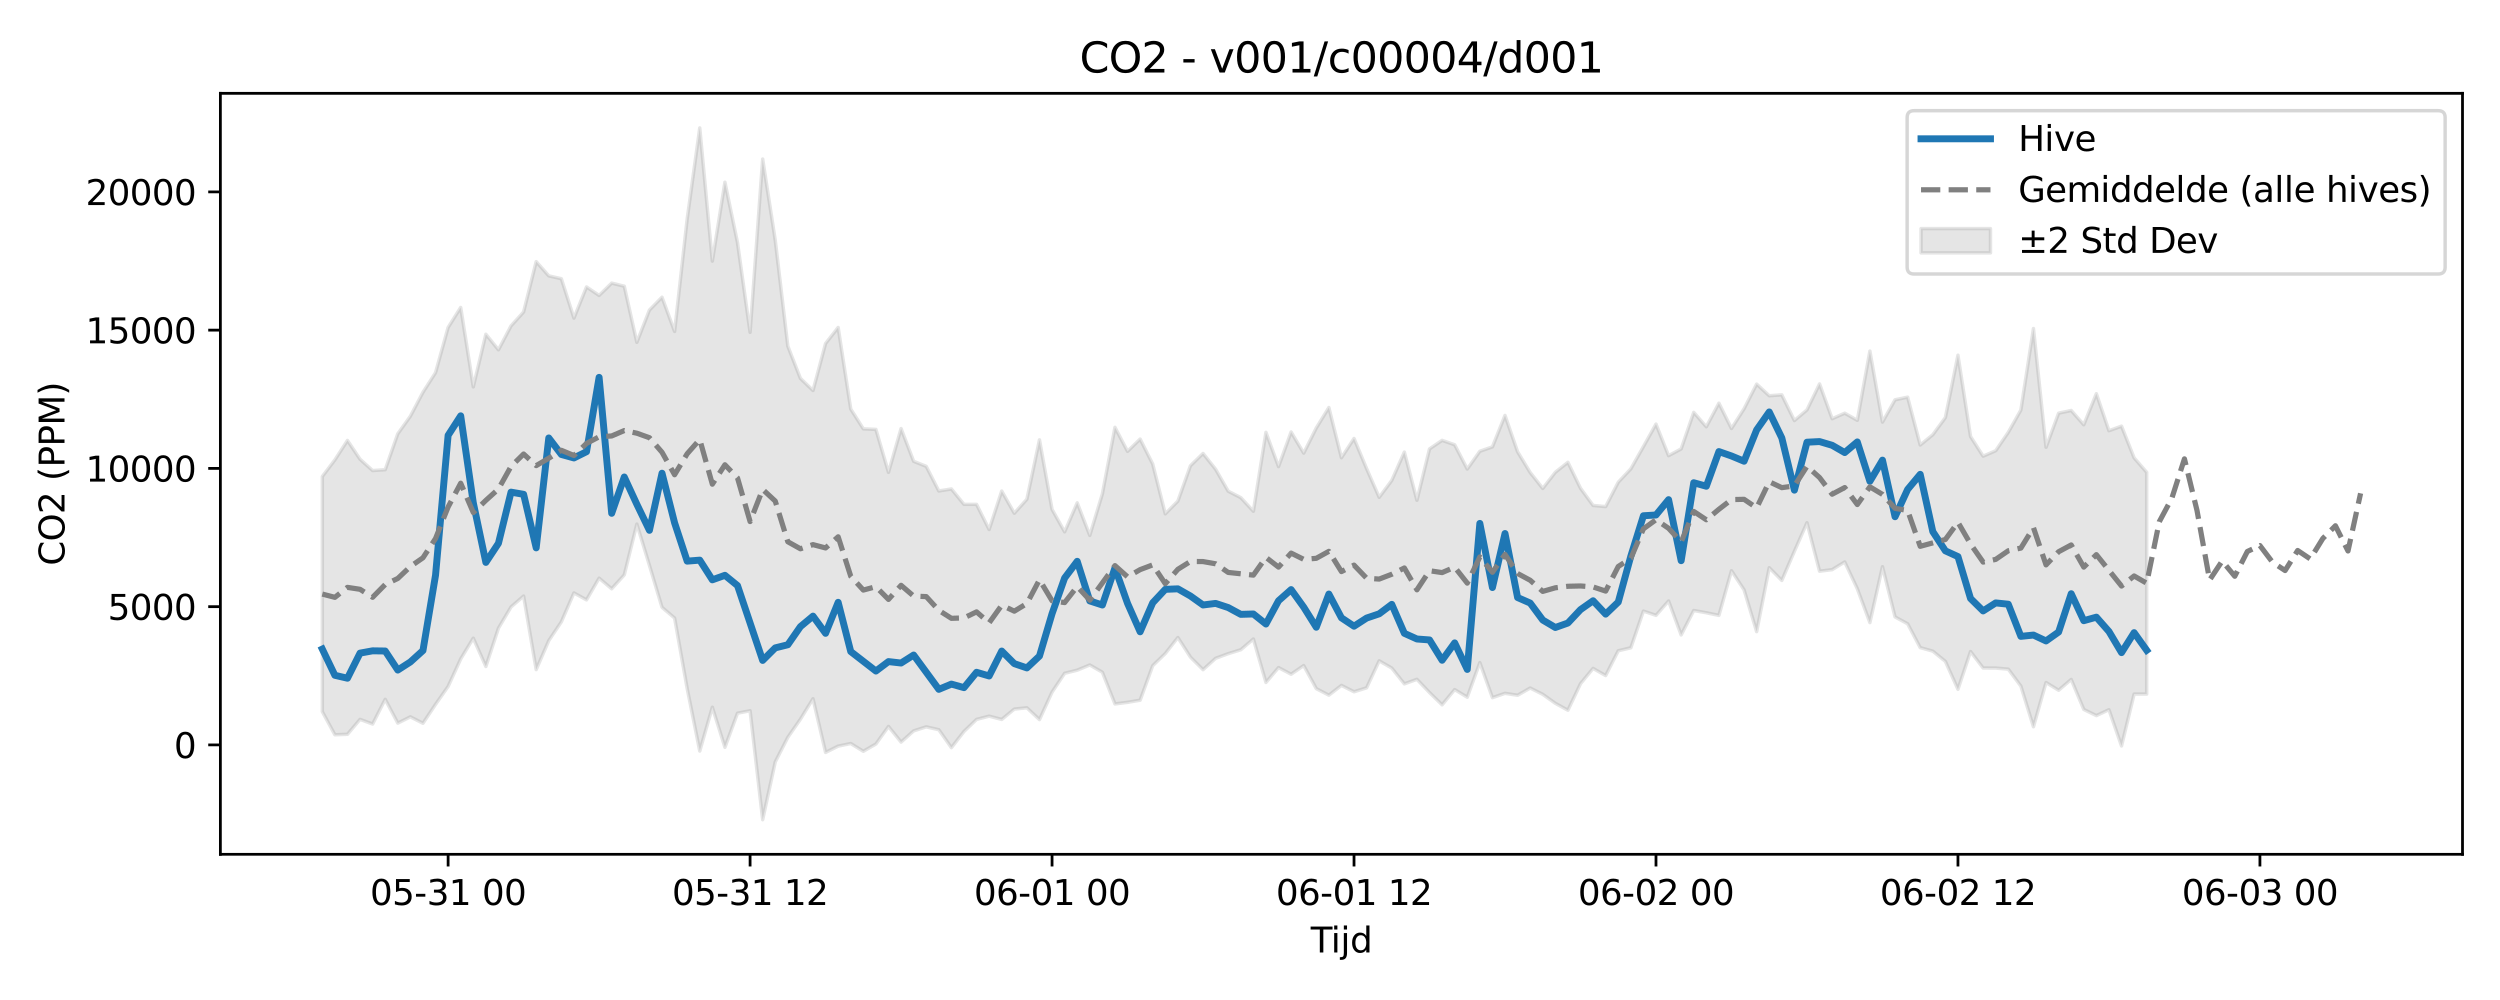<?xml version="1.0" encoding="utf-8" standalone="no"?>
<!DOCTYPE svg PUBLIC "-//W3C//DTD SVG 1.1//EN"
  "http://www.w3.org/Graphics/SVG/1.1/DTD/svg11.dtd">
<svg xmlns:xlink="http://www.w3.org/1999/xlink" width="720pt" height="288pt" viewBox="0 0 720 288" xmlns="http://www.w3.org/2000/svg" version="1.1">
 <defs>
  <style type="text/css">*{stroke-linejoin: round; stroke-linecap: butt}</style>
 </defs>
 <g id="figure_1">
  <g id="patch_1">
   <path d="M 0 288 
L 720 288 
L 720 0 
L 0 0 
z
" style="fill: #ffffff"/>
  </g>
  <g id="axes_1">
   <g id="patch_2">
    <path d="M 63.47 246.04 
L 709.2 246.04 
L 709.2 26.88 
L 63.47 26.88 
z
" style="fill: #ffffff"/>
   </g>
   <g id="FillBetweenPolyCollection_1">
    <defs>
     <path id="mf29d1908e6" d="M 92.821 -150.767 
L 92.821 -83.05 
L 96.445 -76.383 
L 100.069 -76.519 
L 103.692 -80.82 
L 107.316 -79.477 
L 110.939 -86.599 
L 114.563 -79.742 
L 118.187 -81.551 
L 121.81 -79.695 
L 125.434 -85.127 
L 129.058 -90.304 
L 132.681 -98.219 
L 136.305 -104.205 
L 139.928 -96.044 
L 143.552 -107.08 
L 147.176 -113.195 
L 150.799 -116.335 
L 154.423 -95.151 
L 158.047 -103.497 
L 161.67 -108.905 
L 165.294 -117.235 
L 168.917 -115.233 
L 172.541 -121.488 
L 176.165 -118.427 
L 179.788 -122.42 
L 183.412 -137.067 
L 187.036 -125.183 
L 190.659 -113.085 
L 194.283 -110.001 
L 197.906 -89.713 
L 201.53 -71.7 
L 205.154 -84.316 
L 208.777 -72.768 
L 212.401 -82.601 
L 216.025 -83.304 
L 219.648 -51.922 
L 223.272 -68.562 
L 226.895 -75.65 
L 230.519 -80.87 
L 234.143 -86.763 
L 237.766 -71.301 
L 241.39 -73.111 
L 245.014 -73.869 
L 248.637 -71.629 
L 252.261 -73.724 
L 255.884 -78.782 
L 259.508 -74.279 
L 263.132 -77.502 
L 266.755 -78.667 
L 270.379 -77.838 
L 274.003 -72.668 
L 277.626 -77.336 
L 281.25 -80.811 
L 284.873 -81.745 
L 288.497 -80.799 
L 292.121 -83.781 
L 295.744 -84.152 
L 299.368 -80.753 
L 302.992 -88.667 
L 306.615 -94.09 
L 310.239 -94.985 
L 313.862 -96.492 
L 317.486 -94.39 
L 321.11 -85.267 
L 324.733 -85.727 
L 328.357 -86.34 
L 331.981 -96.282 
L 335.604 -99.778 
L 339.228 -104.398 
L 342.851 -98.752 
L 346.475 -95.131 
L 350.099 -98.405 
L 353.722 -99.74 
L 357.346 -100.87 
L 360.97 -103.971 
L 364.593 -91.457 
L 368.217 -95.737 
L 371.84 -93.824 
L 375.464 -96.32 
L 379.088 -89.676 
L 382.711 -87.791 
L 386.335 -90.602 
L 389.959 -88.768 
L 393.582 -89.904 
L 397.206 -97.682 
L 400.83 -95.595 
L 404.453 -91.046 
L 408.077 -92.357 
L 411.7 -88.549 
L 415.324 -85.011 
L 418.948 -89.403 
L 422.571 -87.203 
L 426.195 -97.173 
L 429.819 -87.071 
L 433.442 -88.318 
L 437.066 -87.76 
L 440.689 -89.848 
L 444.313 -88.032 
L 447.937 -85.446 
L 451.56 -83.454 
L 455.184 -91.096 
L 458.808 -95.494 
L 462.431 -93.433 
L 466.055 -100.579 
L 469.678 -101.437 
L 473.302 -112.008 
L 476.926 -110.781 
L 480.549 -114.923 
L 484.173 -105.139 
L 487.797 -112.174 
L 491.42 -111.524 
L 495.044 -110.764 
L 498.667 -123.637 
L 502.291 -118.122 
L 505.915 -106.09 
L 509.538 -124.502 
L 513.162 -120.823 
L 516.786 -129.225 
L 520.409 -137.452 
L 524.033 -123.492 
L 527.656 -123.935 
L 531.28 -126.158 
L 534.904 -118.444 
L 538.527 -108.688 
L 542.151 -124.797 
L 545.775 -110.328 
L 549.398 -108.349 
L 553.022 -101.485 
L 556.645 -100.472 
L 560.269 -97.515 
L 563.893 -89.475 
L 567.516 -100.364 
L 571.14 -95.615 
L 574.764 -95.595 
L 578.387 -95.281 
L 582.011 -90.403 
L 585.634 -78.691 
L 589.258 -91.437 
L 592.882 -89.209 
L 596.505 -92.32 
L 600.129 -83.673 
L 603.753 -81.907 
L 607.376 -83.607 
L 611 -73.16 
L 614.623 -88.109 
L 618.247 -88.1 
L 618.247 -151.972 
L 618.247 -151.972 
L 614.623 -156.134 
L 611 -165.274 
L 607.376 -163.951 
L 603.753 -174.622 
L 600.129 -165.669 
L 596.505 -169.79 
L 592.882 -169.001 
L 589.258 -159.186 
L 585.634 -193.39 
L 582.011 -169.905 
L 578.387 -163.493 
L 574.764 -158.191 
L 571.14 -156.621 
L 567.516 -162.294 
L 563.893 -185.702 
L 560.269 -167.743 
L 556.645 -162.799 
L 553.022 -159.836 
L 549.398 -173.622 
L 545.775 -172.861 
L 542.151 -166.434 
L 538.527 -186.893 
L 534.904 -166.946 
L 531.28 -169.007 
L 527.656 -167.403 
L 524.033 -177.43 
L 520.409 -169.951 
L 516.786 -166.878 
L 513.162 -174.287 
L 509.538 -174.024 
L 505.915 -177.377 
L 502.291 -170.271 
L 498.667 -164.593 
L 495.044 -171.883 
L 491.42 -165.088 
L 487.797 -169.245 
L 484.173 -158.708 
L 480.549 -156.768 
L 476.926 -165.869 
L 473.302 -159.376 
L 469.678 -152.97 
L 466.055 -149.113 
L 462.431 -142.097 
L 458.808 -142.432 
L 455.184 -147.389 
L 451.56 -154.854 
L 447.937 -151.985 
L 444.313 -147.326 
L 440.689 -151.925 
L 437.066 -157.899 
L 433.442 -168.36 
L 429.819 -159.303 
L 426.195 -158.035 
L 422.571 -152.917 
L 418.948 -159.908 
L 415.324 -161.177 
L 411.7 -158.709 
L 408.077 -143.911 
L 404.453 -157.805 
L 400.83 -149.636 
L 397.206 -144.768 
L 393.582 -153.038 
L 389.959 -161.717 
L 386.335 -156.164 
L 382.711 -170.634 
L 379.088 -164.734 
L 375.464 -157.496 
L 371.84 -163.586 
L 368.217 -153.614 
L 364.593 -163.489 
L 360.97 -140.756 
L 357.346 -144.681 
L 353.722 -146.538 
L 350.099 -152.852 
L 346.475 -157.408 
L 342.851 -153.861 
L 339.228 -143.687 
L 335.604 -140.007 
L 331.981 -154.355 
L 328.357 -161.549 
L 324.733 -158.014 
L 321.11 -164.933 
L 317.486 -145.781 
L 313.862 -133.8 
L 310.239 -143.188 
L 306.615 -134.823 
L 302.992 -141.303 
L 299.368 -161.325 
L 295.744 -144.22 
L 292.121 -140.188 
L 288.497 -146.579 
L 284.873 -135.495 
L 281.25 -142.749 
L 277.626 -142.751 
L 274.003 -147.178 
L 270.379 -146.598 
L 266.755 -153.692 
L 263.132 -155.138 
L 259.508 -164.575 
L 255.884 -151.958 
L 252.261 -164.339 
L 248.637 -164.493 
L 245.014 -170.208 
L 241.39 -193.689 
L 237.766 -189.083 
L 234.143 -175.531 
L 230.519 -179.03 
L 226.895 -188.304 
L 223.272 -218.811 
L 219.648 -242.199 
L 216.025 -192.287 
L 212.401 -218.107 
L 208.777 -235.524 
L 205.154 -212.795 
L 201.53 -251.158 
L 197.906 -224.921 
L 194.283 -192.546 
L 190.659 -202.408 
L 187.036 -198.702 
L 183.412 -189.408 
L 179.788 -205.574 
L 176.165 -206.46 
L 172.541 -202.915 
L 168.917 -205.356 
L 165.294 -196.381 
L 161.67 -207.728 
L 158.047 -208.551 
L 154.423 -212.655 
L 150.799 -198.155 
L 147.176 -194.141 
L 143.552 -187.254 
L 139.928 -191.743 
L 136.305 -176.579 
L 132.681 -199.451 
L 129.058 -193.696 
L 125.434 -180.675 
L 121.81 -175.017 
L 118.187 -168.133 
L 114.563 -163.066 
L 110.939 -152.728 
L 107.316 -152.481 
L 103.692 -155.745 
L 100.069 -161.154 
L 96.445 -155.549 
L 92.821 -150.767 
z
" style="stroke: #808080; stroke-opacity: 0.2"/>
    </defs>
    <g clip-path="url(#pade2f37c7d)">
     <use xlink:href="#mf29d1908e6" x="0" y="288" style="fill: #808080; fill-opacity: 0.2; stroke: #808080; stroke-opacity: 0.2"/>
    </g>
   </g>
   <g id="matplotlib.axis_1">
    <g id="xtick_1">
     <g id="line2d_1">
      <defs>
       <path id="mb9f1beccb5" d="M 0 0 
L 0 3.5 
" style="stroke: #000000; stroke-width: 0.8"/>
      </defs>
      <g>
       <use xlink:href="#mb9f1beccb5" x="129.058" y="246.04" style="stroke: #000000; stroke-width: 0.8"/>
      </g>
     </g>
     <g id="text_1">
      <!-- 05-31 00 -->
      <g transform="translate(106.577 260.638) scale(0.1 -0.1)">
       <defs>
        <path id="DejaVuSans-30" d="M 2034 4250 
Q 1547 4250 1301 3770 
Q 1056 3291 1056 2328 
Q 1056 1369 1301 889 
Q 1547 409 2034 409 
Q 2525 409 2770 889 
Q 3016 1369 3016 2328 
Q 3016 3291 2770 3770 
Q 2525 4250 2034 4250 
z
M 2034 4750 
Q 2819 4750 3233 4129 
Q 3647 3509 3647 2328 
Q 3647 1150 3233 529 
Q 2819 -91 2034 -91 
Q 1250 -91 836 529 
Q 422 1150 422 2328 
Q 422 3509 836 4129 
Q 1250 4750 2034 4750 
z
" transform="scale(0.016)"/>
        <path id="DejaVuSans-35" d="M 691 4666 
L 3169 4666 
L 3169 4134 
L 1269 4134 
L 1269 2991 
Q 1406 3038 1543 3061 
Q 1681 3084 1819 3084 
Q 2600 3084 3056 2656 
Q 3513 2228 3513 1497 
Q 3513 744 3044 326 
Q 2575 -91 1722 -91 
Q 1428 -91 1123 -41 
Q 819 9 494 109 
L 494 744 
Q 775 591 1075 516 
Q 1375 441 1709 441 
Q 2250 441 2565 725 
Q 2881 1009 2881 1497 
Q 2881 1984 2565 2268 
Q 2250 2553 1709 2553 
Q 1456 2553 1204 2497 
Q 953 2441 691 2322 
L 691 4666 
z
" transform="scale(0.016)"/>
        <path id="DejaVuSans-2d" d="M 313 2009 
L 1997 2009 
L 1997 1497 
L 313 1497 
L 313 2009 
z
" transform="scale(0.016)"/>
        <path id="DejaVuSans-33" d="M 2597 2516 
Q 3050 2419 3304 2112 
Q 3559 1806 3559 1356 
Q 3559 666 3084 287 
Q 2609 -91 1734 -91 
Q 1441 -91 1130 -33 
Q 819 25 488 141 
L 488 750 
Q 750 597 1062 519 
Q 1375 441 1716 441 
Q 2309 441 2620 675 
Q 2931 909 2931 1356 
Q 2931 1769 2642 2001 
Q 2353 2234 1838 2234 
L 1294 2234 
L 1294 2753 
L 1863 2753 
Q 2328 2753 2575 2939 
Q 2822 3125 2822 3475 
Q 2822 3834 2567 4026 
Q 2313 4219 1838 4219 
Q 1578 4219 1281 4162 
Q 984 4106 628 3988 
L 628 4550 
Q 988 4650 1302 4700 
Q 1616 4750 1894 4750 
Q 2613 4750 3031 4423 
Q 3450 4097 3450 3541 
Q 3450 3153 3228 2886 
Q 3006 2619 2597 2516 
z
" transform="scale(0.016)"/>
        <path id="DejaVuSans-31" d="M 794 531 
L 1825 531 
L 1825 4091 
L 703 3866 
L 703 4441 
L 1819 4666 
L 2450 4666 
L 2450 531 
L 3481 531 
L 3481 0 
L 794 0 
L 794 531 
z
" transform="scale(0.016)"/>
        <path id="DejaVuSans-20" transform="scale(0.016)"/>
       </defs>
       <use xlink:href="#DejaVuSans-30"/>
       <use xlink:href="#DejaVuSans-35" transform="translate(63.623 0)"/>
       <use xlink:href="#DejaVuSans-2d" transform="translate(127.246 0)"/>
       <use xlink:href="#DejaVuSans-33" transform="translate(163.33 0)"/>
       <use xlink:href="#DejaVuSans-31" transform="translate(226.953 0)"/>
       <use xlink:href="#DejaVuSans-20" transform="translate(290.576 0)"/>
       <use xlink:href="#DejaVuSans-30" transform="translate(322.363 0)"/>
       <use xlink:href="#DejaVuSans-30" transform="translate(385.986 0)"/>
      </g>
     </g>
    </g>
    <g id="xtick_2">
     <g id="line2d_2">
      <g>
       <use xlink:href="#mb9f1beccb5" x="216.025" y="246.04" style="stroke: #000000; stroke-width: 0.8"/>
      </g>
     </g>
     <g id="text_2">
      <!-- 05-31 12 -->
      <g transform="translate(193.544 260.638) scale(0.1 -0.1)">
       <defs>
        <path id="DejaVuSans-32" d="M 1228 531 
L 3431 531 
L 3431 0 
L 469 0 
L 469 531 
Q 828 903 1448 1529 
Q 2069 2156 2228 2338 
Q 2531 2678 2651 2914 
Q 2772 3150 2772 3378 
Q 2772 3750 2511 3984 
Q 2250 4219 1831 4219 
Q 1534 4219 1204 4116 
Q 875 4013 500 3803 
L 500 4441 
Q 881 4594 1212 4672 
Q 1544 4750 1819 4750 
Q 2544 4750 2975 4387 
Q 3406 4025 3406 3419 
Q 3406 3131 3298 2873 
Q 3191 2616 2906 2266 
Q 2828 2175 2409 1742 
Q 1991 1309 1228 531 
z
" transform="scale(0.016)"/>
       </defs>
       <use xlink:href="#DejaVuSans-30"/>
       <use xlink:href="#DejaVuSans-35" transform="translate(63.623 0)"/>
       <use xlink:href="#DejaVuSans-2d" transform="translate(127.246 0)"/>
       <use xlink:href="#DejaVuSans-33" transform="translate(163.33 0)"/>
       <use xlink:href="#DejaVuSans-31" transform="translate(226.953 0)"/>
       <use xlink:href="#DejaVuSans-20" transform="translate(290.576 0)"/>
       <use xlink:href="#DejaVuSans-31" transform="translate(322.363 0)"/>
       <use xlink:href="#DejaVuSans-32" transform="translate(385.986 0)"/>
      </g>
     </g>
    </g>
    <g id="xtick_3">
     <g id="line2d_3">
      <g>
       <use xlink:href="#mb9f1beccb5" x="302.992" y="246.04" style="stroke: #000000; stroke-width: 0.8"/>
      </g>
     </g>
     <g id="text_3">
      <!-- 06-01 00 -->
      <g transform="translate(280.511 260.638) scale(0.1 -0.1)">
       <defs>
        <path id="DejaVuSans-36" d="M 2113 2584 
Q 1688 2584 1439 2293 
Q 1191 2003 1191 1497 
Q 1191 994 1439 701 
Q 1688 409 2113 409 
Q 2538 409 2786 701 
Q 3034 994 3034 1497 
Q 3034 2003 2786 2293 
Q 2538 2584 2113 2584 
z
M 3366 4563 
L 3366 3988 
Q 3128 4100 2886 4159 
Q 2644 4219 2406 4219 
Q 1781 4219 1451 3797 
Q 1122 3375 1075 2522 
Q 1259 2794 1537 2939 
Q 1816 3084 2150 3084 
Q 2853 3084 3261 2657 
Q 3669 2231 3669 1497 
Q 3669 778 3244 343 
Q 2819 -91 2113 -91 
Q 1303 -91 875 529 
Q 447 1150 447 2328 
Q 447 3434 972 4092 
Q 1497 4750 2381 4750 
Q 2619 4750 2861 4703 
Q 3103 4656 3366 4563 
z
" transform="scale(0.016)"/>
       </defs>
       <use xlink:href="#DejaVuSans-30"/>
       <use xlink:href="#DejaVuSans-36" transform="translate(63.623 0)"/>
       <use xlink:href="#DejaVuSans-2d" transform="translate(127.246 0)"/>
       <use xlink:href="#DejaVuSans-30" transform="translate(163.33 0)"/>
       <use xlink:href="#DejaVuSans-31" transform="translate(226.953 0)"/>
       <use xlink:href="#DejaVuSans-20" transform="translate(290.576 0)"/>
       <use xlink:href="#DejaVuSans-30" transform="translate(322.363 0)"/>
       <use xlink:href="#DejaVuSans-30" transform="translate(385.986 0)"/>
      </g>
     </g>
    </g>
    <g id="xtick_4">
     <g id="line2d_4">
      <g>
       <use xlink:href="#mb9f1beccb5" x="389.959" y="246.04" style="stroke: #000000; stroke-width: 0.8"/>
      </g>
     </g>
     <g id="text_4">
      <!-- 06-01 12 -->
      <g transform="translate(367.478 260.638) scale(0.1 -0.1)">
       <use xlink:href="#DejaVuSans-30"/>
       <use xlink:href="#DejaVuSans-36" transform="translate(63.623 0)"/>
       <use xlink:href="#DejaVuSans-2d" transform="translate(127.246 0)"/>
       <use xlink:href="#DejaVuSans-30" transform="translate(163.33 0)"/>
       <use xlink:href="#DejaVuSans-31" transform="translate(226.953 0)"/>
       <use xlink:href="#DejaVuSans-20" transform="translate(290.576 0)"/>
       <use xlink:href="#DejaVuSans-31" transform="translate(322.363 0)"/>
       <use xlink:href="#DejaVuSans-32" transform="translate(385.986 0)"/>
      </g>
     </g>
    </g>
    <g id="xtick_5">
     <g id="line2d_5">
      <g>
       <use xlink:href="#mb9f1beccb5" x="476.926" y="246.04" style="stroke: #000000; stroke-width: 0.8"/>
      </g>
     </g>
     <g id="text_5">
      <!-- 06-02 00 -->
      <g transform="translate(454.445 260.638) scale(0.1 -0.1)">
       <use xlink:href="#DejaVuSans-30"/>
       <use xlink:href="#DejaVuSans-36" transform="translate(63.623 0)"/>
       <use xlink:href="#DejaVuSans-2d" transform="translate(127.246 0)"/>
       <use xlink:href="#DejaVuSans-30" transform="translate(163.33 0)"/>
       <use xlink:href="#DejaVuSans-32" transform="translate(226.953 0)"/>
       <use xlink:href="#DejaVuSans-20" transform="translate(290.576 0)"/>
       <use xlink:href="#DejaVuSans-30" transform="translate(322.363 0)"/>
       <use xlink:href="#DejaVuSans-30" transform="translate(385.986 0)"/>
      </g>
     </g>
    </g>
    <g id="xtick_6">
     <g id="line2d_6">
      <g>
       <use xlink:href="#mb9f1beccb5" x="563.893" y="246.04" style="stroke: #000000; stroke-width: 0.8"/>
      </g>
     </g>
     <g id="text_6">
      <!-- 06-02 12 -->
      <g transform="translate(541.412 260.638) scale(0.1 -0.1)">
       <use xlink:href="#DejaVuSans-30"/>
       <use xlink:href="#DejaVuSans-36" transform="translate(63.623 0)"/>
       <use xlink:href="#DejaVuSans-2d" transform="translate(127.246 0)"/>
       <use xlink:href="#DejaVuSans-30" transform="translate(163.33 0)"/>
       <use xlink:href="#DejaVuSans-32" transform="translate(226.953 0)"/>
       <use xlink:href="#DejaVuSans-20" transform="translate(290.576 0)"/>
       <use xlink:href="#DejaVuSans-31" transform="translate(322.363 0)"/>
       <use xlink:href="#DejaVuSans-32" transform="translate(385.986 0)"/>
      </g>
     </g>
    </g>
    <g id="xtick_7">
     <g id="line2d_7">
      <g>
       <use xlink:href="#mb9f1beccb5" x="650.86" y="246.04" style="stroke: #000000; stroke-width: 0.8"/>
      </g>
     </g>
     <g id="text_7">
      <!-- 06-03 00 -->
      <g transform="translate(628.379 260.638) scale(0.1 -0.1)">
       <use xlink:href="#DejaVuSans-30"/>
       <use xlink:href="#DejaVuSans-36" transform="translate(63.623 0)"/>
       <use xlink:href="#DejaVuSans-2d" transform="translate(127.246 0)"/>
       <use xlink:href="#DejaVuSans-30" transform="translate(163.33 0)"/>
       <use xlink:href="#DejaVuSans-33" transform="translate(226.953 0)"/>
       <use xlink:href="#DejaVuSans-20" transform="translate(290.576 0)"/>
       <use xlink:href="#DejaVuSans-30" transform="translate(322.363 0)"/>
       <use xlink:href="#DejaVuSans-30" transform="translate(385.986 0)"/>
      </g>
     </g>
    </g>
    <g id="text_8">
     <!-- Tijd -->
     <g transform="translate(377.485 274.317) scale(0.1 -0.1)">
      <defs>
       <path id="DejaVuSans-54" d="M -19 4666 
L 3928 4666 
L 3928 4134 
L 2272 4134 
L 2272 0 
L 1638 0 
L 1638 4134 
L -19 4134 
L -19 4666 
z
" transform="scale(0.016)"/>
       <path id="DejaVuSans-69" d="M 603 3500 
L 1178 3500 
L 1178 0 
L 603 0 
L 603 3500 
z
M 603 4863 
L 1178 4863 
L 1178 4134 
L 603 4134 
L 603 4863 
z
" transform="scale(0.016)"/>
       <path id="DejaVuSans-6a" d="M 603 3500 
L 1178 3500 
L 1178 -63 
Q 1178 -731 923 -1031 
Q 669 -1331 103 -1331 
L -116 -1331 
L -116 -844 
L 38 -844 
Q 366 -844 484 -692 
Q 603 -541 603 -63 
L 603 3500 
z
M 603 4863 
L 1178 4863 
L 1178 4134 
L 603 4134 
L 603 4863 
z
" transform="scale(0.016)"/>
       <path id="DejaVuSans-64" d="M 2906 2969 
L 2906 4863 
L 3481 4863 
L 3481 0 
L 2906 0 
L 2906 525 
Q 2725 213 2448 61 
Q 2172 -91 1784 -91 
Q 1150 -91 751 415 
Q 353 922 353 1747 
Q 353 2572 751 3078 
Q 1150 3584 1784 3584 
Q 2172 3584 2448 3432 
Q 2725 3281 2906 2969 
z
M 947 1747 
Q 947 1113 1208 752 
Q 1469 391 1925 391 
Q 2381 391 2643 752 
Q 2906 1113 2906 1747 
Q 2906 2381 2643 2742 
Q 2381 3103 1925 3103 
Q 1469 3103 1208 2742 
Q 947 2381 947 1747 
z
" transform="scale(0.016)"/>
      </defs>
      <use xlink:href="#DejaVuSans-54"/>
      <use xlink:href="#DejaVuSans-69" transform="translate(57.959 0)"/>
      <use xlink:href="#DejaVuSans-6a" transform="translate(85.742 0)"/>
      <use xlink:href="#DejaVuSans-64" transform="translate(113.525 0)"/>
     </g>
    </g>
   </g>
   <g id="matplotlib.axis_2">
    <g id="ytick_1">
     <g id="line2d_8">
      <defs>
       <path id="m23ced1f265" d="M 0 0 
L -3.5 0 
" style="stroke: #000000; stroke-width: 0.8"/>
      </defs>
      <g>
       <use xlink:href="#m23ced1f265" x="63.47" y="214.532" style="stroke: #000000; stroke-width: 0.8"/>
      </g>
     </g>
     <g id="text_9">
      <!-- 0 -->
      <g transform="translate(50.108 218.331) scale(0.1 -0.1)">
       <use xlink:href="#DejaVuSans-30"/>
      </g>
     </g>
    </g>
    <g id="ytick_2">
     <g id="line2d_9">
      <g>
       <use xlink:href="#m23ced1f265" x="63.47" y="174.716" style="stroke: #000000; stroke-width: 0.8"/>
      </g>
     </g>
     <g id="text_10">
      <!-- 5000 -->
      <g transform="translate(31.02 178.515) scale(0.1 -0.1)">
       <use xlink:href="#DejaVuSans-35"/>
       <use xlink:href="#DejaVuSans-30" transform="translate(63.623 0)"/>
       <use xlink:href="#DejaVuSans-30" transform="translate(127.246 0)"/>
       <use xlink:href="#DejaVuSans-30" transform="translate(190.869 0)"/>
      </g>
     </g>
    </g>
    <g id="ytick_3">
     <g id="line2d_10">
      <g>
       <use xlink:href="#m23ced1f265" x="63.47" y="134.9" style="stroke: #000000; stroke-width: 0.8"/>
      </g>
     </g>
     <g id="text_11">
      <!-- 10000 -->
      <g transform="translate(24.657 138.699) scale(0.1 -0.1)">
       <use xlink:href="#DejaVuSans-31"/>
       <use xlink:href="#DejaVuSans-30" transform="translate(63.623 0)"/>
       <use xlink:href="#DejaVuSans-30" transform="translate(127.246 0)"/>
       <use xlink:href="#DejaVuSans-30" transform="translate(190.869 0)"/>
       <use xlink:href="#DejaVuSans-30" transform="translate(254.492 0)"/>
      </g>
     </g>
    </g>
    <g id="ytick_4">
     <g id="line2d_11">
      <g>
       <use xlink:href="#m23ced1f265" x="63.47" y="95.084" style="stroke: #000000; stroke-width: 0.8"/>
      </g>
     </g>
     <g id="text_12">
      <!-- 15000 -->
      <g transform="translate(24.657 98.883) scale(0.1 -0.1)">
       <use xlink:href="#DejaVuSans-31"/>
       <use xlink:href="#DejaVuSans-35" transform="translate(63.623 0)"/>
       <use xlink:href="#DejaVuSans-30" transform="translate(127.246 0)"/>
       <use xlink:href="#DejaVuSans-30" transform="translate(190.869 0)"/>
       <use xlink:href="#DejaVuSans-30" transform="translate(254.492 0)"/>
      </g>
     </g>
    </g>
    <g id="ytick_5">
     <g id="line2d_12">
      <g>
       <use xlink:href="#m23ced1f265" x="63.47" y="55.268" style="stroke: #000000; stroke-width: 0.8"/>
      </g>
     </g>
     <g id="text_13">
      <!-- 20000 -->
      <g transform="translate(24.657 59.067) scale(0.1 -0.1)">
       <use xlink:href="#DejaVuSans-32"/>
       <use xlink:href="#DejaVuSans-30" transform="translate(63.623 0)"/>
       <use xlink:href="#DejaVuSans-30" transform="translate(127.246 0)"/>
       <use xlink:href="#DejaVuSans-30" transform="translate(190.869 0)"/>
       <use xlink:href="#DejaVuSans-30" transform="translate(254.492 0)"/>
      </g>
     </g>
    </g>
    <g id="text_14">
     <!-- CO2 (PPM) -->
     <g transform="translate(18.578 162.903) rotate(-90) scale(0.1 -0.1)">
      <defs>
       <path id="DejaVuSans-43" d="M 4122 4306 
L 4122 3641 
Q 3803 3938 3442 4084 
Q 3081 4231 2675 4231 
Q 1875 4231 1450 3742 
Q 1025 3253 1025 2328 
Q 1025 1406 1450 917 
Q 1875 428 2675 428 
Q 3081 428 3442 575 
Q 3803 722 4122 1019 
L 4122 359 
Q 3791 134 3420 21 
Q 3050 -91 2638 -91 
Q 1578 -91 968 557 
Q 359 1206 359 2328 
Q 359 3453 968 4101 
Q 1578 4750 2638 4750 
Q 3056 4750 3426 4639 
Q 3797 4528 4122 4306 
z
" transform="scale(0.016)"/>
       <path id="DejaVuSans-4f" d="M 2522 4238 
Q 1834 4238 1429 3725 
Q 1025 3213 1025 2328 
Q 1025 1447 1429 934 
Q 1834 422 2522 422 
Q 3209 422 3611 934 
Q 4013 1447 4013 2328 
Q 4013 3213 3611 3725 
Q 3209 4238 2522 4238 
z
M 2522 4750 
Q 3503 4750 4090 4092 
Q 4678 3434 4678 2328 
Q 4678 1225 4090 567 
Q 3503 -91 2522 -91 
Q 1538 -91 948 565 
Q 359 1222 359 2328 
Q 359 3434 948 4092 
Q 1538 4750 2522 4750 
z
" transform="scale(0.016)"/>
       <path id="DejaVuSans-28" d="M 1984 4856 
Q 1566 4138 1362 3434 
Q 1159 2731 1159 2009 
Q 1159 1288 1364 580 
Q 1569 -128 1984 -844 
L 1484 -844 
Q 1016 -109 783 600 
Q 550 1309 550 2009 
Q 550 2706 781 3412 
Q 1013 4119 1484 4856 
L 1984 4856 
z
" transform="scale(0.016)"/>
       <path id="DejaVuSans-50" d="M 1259 4147 
L 1259 2394 
L 2053 2394 
Q 2494 2394 2734 2622 
Q 2975 2850 2975 3272 
Q 2975 3691 2734 3919 
Q 2494 4147 2053 4147 
L 1259 4147 
z
M 628 4666 
L 2053 4666 
Q 2838 4666 3239 4311 
Q 3641 3956 3641 3272 
Q 3641 2581 3239 2228 
Q 2838 1875 2053 1875 
L 1259 1875 
L 1259 0 
L 628 0 
L 628 4666 
z
" transform="scale(0.016)"/>
       <path id="DejaVuSans-4d" d="M 628 4666 
L 1569 4666 
L 2759 1491 
L 3956 4666 
L 4897 4666 
L 4897 0 
L 4281 0 
L 4281 4097 
L 3078 897 
L 2444 897 
L 1241 4097 
L 1241 0 
L 628 0 
L 628 4666 
z
" transform="scale(0.016)"/>
       <path id="DejaVuSans-29" d="M 513 4856 
L 1013 4856 
Q 1481 4119 1714 3412 
Q 1947 2706 1947 2009 
Q 1947 1309 1714 600 
Q 1481 -109 1013 -844 
L 513 -844 
Q 928 -128 1133 580 
Q 1338 1288 1338 2009 
Q 1338 2731 1133 3434 
Q 928 4138 513 4856 
z
" transform="scale(0.016)"/>
      </defs>
      <use xlink:href="#DejaVuSans-43"/>
      <use xlink:href="#DejaVuSans-4f" transform="translate(69.824 0)"/>
      <use xlink:href="#DejaVuSans-32" transform="translate(148.535 0)"/>
      <use xlink:href="#DejaVuSans-20" transform="translate(212.158 0)"/>
      <use xlink:href="#DejaVuSans-28" transform="translate(243.945 0)"/>
      <use xlink:href="#DejaVuSans-50" transform="translate(282.959 0)"/>
      <use xlink:href="#DejaVuSans-50" transform="translate(343.262 0)"/>
      <use xlink:href="#DejaVuSans-4d" transform="translate(403.564 0)"/>
      <use xlink:href="#DejaVuSans-29" transform="translate(489.844 0)"/>
     </g>
    </g>
   </g>
   <g id="line2d_13">
    <path d="M 92.821 186.939 
L 96.445 194.488 
L 100.069 195.327 
L 103.692 188.099 
L 107.316 187.436 
L 110.939 187.491 
L 114.563 192.978 
L 118.187 190.642 
L 121.81 187.359 
L 125.434 165.659 
L 129.058 125.379 
L 132.681 119.762 
L 136.305 144.785 
L 139.928 161.967 
L 143.552 156.475 
L 147.176 141.738 
L 150.799 142.364 
L 154.423 157.781 
L 158.047 126.135 
L 161.67 130.886 
L 165.294 131.89 
L 168.917 130.087 
L 172.541 108.682 
L 176.165 147.832 
L 179.788 137.379 
L 183.412 145.236 
L 187.036 152.732 
L 190.659 136.289 
L 194.283 150.582 
L 197.906 161.608 
L 201.53 161.319 
L 205.154 166.989 
L 208.777 165.691 
L 212.401 168.645 
L 219.648 190.199 
L 223.272 186.591 
L 226.895 185.689 
L 230.519 180.469 
L 234.143 177.447 
L 237.766 182.396 
L 241.39 173.471 
L 245.014 187.645 
L 252.261 193.262 
L 255.884 190.539 
L 259.508 190.953 
L 263.132 188.651 
L 270.379 198.531 
L 274.003 197.021 
L 277.626 198.04 
L 281.25 193.618 
L 284.873 194.682 
L 288.497 187.505 
L 292.121 191.13 
L 295.744 192.359 
L 299.368 188.946 
L 302.992 176.738 
L 306.615 166.466 
L 310.239 161.661 
L 313.862 173.065 
L 317.486 174.243 
L 321.11 163.557 
L 324.733 173.768 
L 328.357 181.957 
L 331.981 173.609 
L 335.604 169.731 
L 339.228 169.582 
L 342.851 171.655 
L 346.475 174.235 
L 350.099 173.781 
L 353.722 174.976 
L 357.346 176.935 
L 360.97 176.826 
L 364.593 179.719 
L 368.217 173.017 
L 371.84 169.808 
L 375.464 174.851 
L 379.088 180.643 
L 382.711 171.087 
L 386.335 177.938 
L 389.959 180.348 
L 393.582 178.004 
L 397.206 176.781 
L 400.83 174.059 
L 404.453 182.395 
L 408.077 184.03 
L 411.7 184.303 
L 415.324 190.151 
L 418.948 185.155 
L 422.571 192.792 
L 426.195 150.744 
L 429.819 169.21 
L 433.442 153.656 
L 437.066 172.088 
L 440.689 173.68 
L 444.313 178.57 
L 447.937 180.72 
L 451.56 179.43 
L 455.184 175.57 
L 458.808 173.02 
L 462.431 176.868 
L 466.055 173.399 
L 469.678 160.178 
L 473.302 148.538 
L 476.926 148.318 
L 480.549 143.904 
L 484.173 161.473 
L 487.797 139.027 
L 491.42 140.036 
L 495.044 130.053 
L 498.667 131.322 
L 502.291 132.832 
L 505.915 123.81 
L 509.538 118.644 
L 513.162 126.132 
L 516.786 141.162 
L 520.409 127.356 
L 524.033 127.17 
L 527.656 128.245 
L 531.28 130.337 
L 534.904 127.279 
L 538.527 138.616 
L 542.151 132.524 
L 545.775 148.814 
L 549.398 140.957 
L 553.022 136.612 
L 556.645 153.104 
L 560.269 158.641 
L 563.893 160.297 
L 567.516 172.369 
L 571.14 175.945 
L 574.764 173.638 
L 578.387 174.015 
L 582.011 183.271 
L 585.634 182.897 
L 589.258 184.593 
L 592.882 182.023 
L 596.505 170.994 
L 600.129 178.758 
L 603.753 177.744 
L 607.376 181.864 
L 611 187.951 
L 614.623 182.206 
L 618.247 187.282 
L 618.247 187.282 
" clip-path="url(#pade2f37c7d)" style="fill: none; stroke: #1f77b4; stroke-width: 2; stroke-linecap: square"/>
   </g>
   <g id="line2d_14">
    <path d="M 92.821 171.091 
L 96.445 172.034 
L 100.069 169.163 
L 103.692 169.717 
L 107.316 172.021 
L 110.939 168.336 
L 114.563 166.596 
L 118.187 163.158 
L 121.81 160.644 
L 125.434 155.099 
L 129.058 146 
L 132.681 139.165 
L 136.305 147.608 
L 139.928 144.107 
L 143.552 140.833 
L 147.176 134.332 
L 150.799 130.755 
L 154.423 134.097 
L 158.047 131.976 
L 161.67 129.683 
L 165.294 131.192 
L 168.917 127.706 
L 172.541 125.799 
L 176.165 125.557 
L 179.788 124.003 
L 183.412 124.762 
L 187.036 126.058 
L 190.659 130.253 
L 194.283 136.726 
L 197.906 130.683 
L 201.53 126.571 
L 205.154 139.445 
L 208.777 133.854 
L 212.401 137.646 
L 216.025 150.205 
L 219.648 140.94 
L 223.272 144.313 
L 226.895 156.023 
L 230.519 158.05 
L 234.143 156.853 
L 237.766 157.808 
L 241.39 154.6 
L 245.014 165.962 
L 248.637 169.939 
L 252.261 168.968 
L 255.884 172.63 
L 259.508 168.573 
L 263.132 171.68 
L 266.755 171.82 
L 270.379 175.782 
L 274.003 178.077 
L 277.626 177.956 
L 281.25 176.22 
L 284.873 179.38 
L 288.497 174.311 
L 292.121 176.016 
L 295.744 173.814 
L 299.368 166.961 
L 302.992 173.015 
L 306.615 173.543 
L 310.239 168.914 
L 313.862 172.854 
L 321.11 162.9 
L 324.733 166.13 
L 328.357 164.055 
L 331.981 162.682 
L 335.604 168.107 
L 339.228 163.957 
L 342.851 161.693 
L 346.475 161.731 
L 350.099 162.371 
L 353.722 164.861 
L 360.97 165.636 
L 364.593 160.527 
L 368.217 163.325 
L 371.84 159.295 
L 375.464 161.092 
L 379.088 160.795 
L 382.711 158.787 
L 386.335 164.617 
L 389.959 162.757 
L 393.582 166.529 
L 397.206 166.775 
L 400.83 165.385 
L 404.453 163.575 
L 408.077 169.866 
L 411.7 164.371 
L 415.324 164.906 
L 418.948 163.344 
L 422.571 167.94 
L 426.195 160.396 
L 429.819 164.813 
L 433.442 159.661 
L 437.066 165.17 
L 440.689 167.113 
L 444.313 170.321 
L 447.937 169.285 
L 451.56 168.846 
L 455.184 168.758 
L 458.808 169.037 
L 462.431 170.235 
L 466.055 163.154 
L 469.678 160.796 
L 473.302 152.308 
L 476.926 149.675 
L 480.549 152.155 
L 484.173 156.077 
L 487.797 147.291 
L 491.42 149.694 
L 495.044 146.676 
L 498.667 143.885 
L 502.291 143.804 
L 505.915 146.267 
L 509.538 138.737 
L 513.162 140.445 
L 516.786 139.948 
L 520.409 134.299 
L 524.033 137.539 
L 527.656 142.331 
L 531.28 140.417 
L 534.904 145.305 
L 538.527 140.21 
L 542.151 142.385 
L 545.775 146.406 
L 549.398 147.014 
L 553.022 157.339 
L 560.269 155.371 
L 563.893 150.412 
L 567.516 156.671 
L 571.14 161.882 
L 574.764 161.107 
L 578.387 158.613 
L 582.011 157.846 
L 585.634 151.96 
L 589.258 162.688 
L 592.882 158.895 
L 596.505 156.945 
L 600.129 163.329 
L 603.753 159.736 
L 611 168.783 
L 614.623 165.878 
L 618.247 167.964 
L 621.871 150.258 
L 625.494 143.476 
L 629.118 132.158 
L 632.742 147.036 
L 636.365 167.045 
L 639.989 161.561 
L 643.612 165.959 
L 647.236 158.827 
L 650.86 157.125 
L 654.483 161.922 
L 658.107 164.313 
L 661.731 158.542 
L 665.354 160.975 
L 668.978 155.076 
L 672.601 151.421 
L 676.225 158.678 
L 679.849 142.075 
L 679.849 142.075 
" clip-path="url(#pade2f37c7d)" style="fill: none; stroke-dasharray: 5.55,2.4; stroke-dashoffset: 0; stroke: #808080; stroke-width: 1.5"/>
   </g>
   <g id="patch_3">
    <path d="M 63.47 246.04 
L 63.47 26.88 
" style="fill: none; stroke: #000000; stroke-width: 0.8; stroke-linejoin: miter; stroke-linecap: square"/>
   </g>
   <g id="patch_4">
    <path d="M 709.2 246.04 
L 709.2 26.88 
" style="fill: none; stroke: #000000; stroke-width: 0.8; stroke-linejoin: miter; stroke-linecap: square"/>
   </g>
   <g id="patch_5">
    <path d="M 63.47 246.04 
L 709.2 246.04 
" style="fill: none; stroke: #000000; stroke-width: 0.8; stroke-linejoin: miter; stroke-linecap: square"/>
   </g>
   <g id="patch_6">
    <path d="M 63.47 26.88 
L 709.2 26.88 
" style="fill: none; stroke: #000000; stroke-width: 0.8; stroke-linejoin: miter; stroke-linecap: square"/>
   </g>
   <g id="text_15">
    <!-- CO2 - v001/c00004/d001 -->
    <g transform="translate(310.932 20.88) scale(0.12 -0.12)">
     <defs>
      <path id="DejaVuSans-76" d="M 191 3500 
L 800 3500 
L 1894 563 
L 2988 3500 
L 3597 3500 
L 2284 0 
L 1503 0 
L 191 3500 
z
" transform="scale(0.016)"/>
      <path id="DejaVuSans-2f" d="M 1625 4666 
L 2156 4666 
L 531 -594 
L 0 -594 
L 1625 4666 
z
" transform="scale(0.016)"/>
      <path id="DejaVuSans-63" d="M 3122 3366 
L 3122 2828 
Q 2878 2963 2633 3030 
Q 2388 3097 2138 3097 
Q 1578 3097 1268 2742 
Q 959 2388 959 1747 
Q 959 1106 1268 751 
Q 1578 397 2138 397 
Q 2388 397 2633 464 
Q 2878 531 3122 666 
L 3122 134 
Q 2881 22 2623 -34 
Q 2366 -91 2075 -91 
Q 1284 -91 818 406 
Q 353 903 353 1747 
Q 353 2603 823 3093 
Q 1294 3584 2113 3584 
Q 2378 3584 2631 3529 
Q 2884 3475 3122 3366 
z
" transform="scale(0.016)"/>
      <path id="DejaVuSans-34" d="M 2419 4116 
L 825 1625 
L 2419 1625 
L 2419 4116 
z
M 2253 4666 
L 3047 4666 
L 3047 1625 
L 3713 1625 
L 3713 1100 
L 3047 1100 
L 3047 0 
L 2419 0 
L 2419 1100 
L 313 1100 
L 313 1709 
L 2253 4666 
z
" transform="scale(0.016)"/>
     </defs>
     <use xlink:href="#DejaVuSans-43"/>
     <use xlink:href="#DejaVuSans-4f" transform="translate(69.824 0)"/>
     <use xlink:href="#DejaVuSans-32" transform="translate(148.535 0)"/>
     <use xlink:href="#DejaVuSans-20" transform="translate(212.158 0)"/>
     <use xlink:href="#DejaVuSans-2d" transform="translate(243.945 0)"/>
     <use xlink:href="#DejaVuSans-20" transform="translate(280.029 0)"/>
     <use xlink:href="#DejaVuSans-76" transform="translate(311.816 0)"/>
     <use xlink:href="#DejaVuSans-30" transform="translate(370.996 0)"/>
     <use xlink:href="#DejaVuSans-30" transform="translate(434.619 0)"/>
     <use xlink:href="#DejaVuSans-31" transform="translate(498.242 0)"/>
     <use xlink:href="#DejaVuSans-2f" transform="translate(561.865 0)"/>
     <use xlink:href="#DejaVuSans-63" transform="translate(595.557 0)"/>
     <use xlink:href="#DejaVuSans-30" transform="translate(650.537 0)"/>
     <use xlink:href="#DejaVuSans-30" transform="translate(714.16 0)"/>
     <use xlink:href="#DejaVuSans-30" transform="translate(777.783 0)"/>
     <use xlink:href="#DejaVuSans-30" transform="translate(841.406 0)"/>
     <use xlink:href="#DejaVuSans-34" transform="translate(905.029 0)"/>
     <use xlink:href="#DejaVuSans-2f" transform="translate(968.652 0)"/>
     <use xlink:href="#DejaVuSans-64" transform="translate(1002.344 0)"/>
     <use xlink:href="#DejaVuSans-30" transform="translate(1065.82 0)"/>
     <use xlink:href="#DejaVuSans-30" transform="translate(1129.443 0)"/>
     <use xlink:href="#DejaVuSans-31" transform="translate(1193.066 0)"/>
    </g>
   </g>
   <g id="legend_1">
    <g id="patch_7">
     <path d="M 551.256 78.914 
L 702.2 78.914 
Q 704.2 78.914 704.2 76.914 
L 704.2 33.88 
Q 704.2 31.88 702.2 31.88 
L 551.256 31.88 
Q 549.256 31.88 549.256 33.88 
L 549.256 76.914 
Q 549.256 78.914 551.256 78.914 
z
" style="fill: #ffffff; opacity: 0.8; stroke: #cccccc; stroke-linejoin: miter"/>
    </g>
    <g id="line2d_15">
     <path d="M 553.256 39.978 
L 563.256 39.978 
L 573.256 39.978 
" style="fill: none; stroke: #1f77b4; stroke-width: 2; stroke-linecap: square"/>
    </g>
    <g id="text_16">
     <!-- Hive -->
     <g transform="translate(581.256 43.478) scale(0.1 -0.1)">
      <defs>
       <path id="DejaVuSans-48" d="M 628 4666 
L 1259 4666 
L 1259 2753 
L 3553 2753 
L 3553 4666 
L 4184 4666 
L 4184 0 
L 3553 0 
L 3553 2222 
L 1259 2222 
L 1259 0 
L 628 0 
L 628 4666 
z
" transform="scale(0.016)"/>
       <path id="DejaVuSans-65" d="M 3597 1894 
L 3597 1613 
L 953 1613 
Q 991 1019 1311 708 
Q 1631 397 2203 397 
Q 2534 397 2845 478 
Q 3156 559 3463 722 
L 3463 178 
Q 3153 47 2828 -22 
Q 2503 -91 2169 -91 
Q 1331 -91 842 396 
Q 353 884 353 1716 
Q 353 2575 817 3079 
Q 1281 3584 2069 3584 
Q 2775 3584 3186 3129 
Q 3597 2675 3597 1894 
z
M 3022 2063 
Q 3016 2534 2758 2815 
Q 2500 3097 2075 3097 
Q 1594 3097 1305 2825 
Q 1016 2553 972 2059 
L 3022 2063 
z
" transform="scale(0.016)"/>
      </defs>
      <use xlink:href="#DejaVuSans-48"/>
      <use xlink:href="#DejaVuSans-69" transform="translate(75.195 0)"/>
      <use xlink:href="#DejaVuSans-76" transform="translate(102.979 0)"/>
      <use xlink:href="#DejaVuSans-65" transform="translate(162.158 0)"/>
     </g>
    </g>
    <g id="line2d_16">
     <path d="M 553.256 54.657 
L 563.256 54.657 
L 573.256 54.657 
" style="fill: none; stroke-dasharray: 5.55,2.4; stroke-dashoffset: 0; stroke: #808080; stroke-width: 1.5"/>
    </g>
    <g id="text_17">
     <!-- Gemiddelde (alle hives) -->
     <g transform="translate(581.256 58.157) scale(0.1 -0.1)">
      <defs>
       <path id="DejaVuSans-47" d="M 3809 666 
L 3809 1919 
L 2778 1919 
L 2778 2438 
L 4434 2438 
L 4434 434 
Q 4069 175 3628 42 
Q 3188 -91 2688 -91 
Q 1594 -91 976 548 
Q 359 1188 359 2328 
Q 359 3472 976 4111 
Q 1594 4750 2688 4750 
Q 3144 4750 3555 4637 
Q 3966 4525 4313 4306 
L 4313 3634 
Q 3963 3931 3569 4081 
Q 3175 4231 2741 4231 
Q 1884 4231 1454 3753 
Q 1025 3275 1025 2328 
Q 1025 1384 1454 906 
Q 1884 428 2741 428 
Q 3075 428 3337 486 
Q 3600 544 3809 666 
z
" transform="scale(0.016)"/>
       <path id="DejaVuSans-6d" d="M 3328 2828 
Q 3544 3216 3844 3400 
Q 4144 3584 4550 3584 
Q 5097 3584 5394 3201 
Q 5691 2819 5691 2113 
L 5691 0 
L 5113 0 
L 5113 2094 
Q 5113 2597 4934 2840 
Q 4756 3084 4391 3084 
Q 3944 3084 3684 2787 
Q 3425 2491 3425 1978 
L 3425 0 
L 2847 0 
L 2847 2094 
Q 2847 2600 2669 2842 
Q 2491 3084 2119 3084 
Q 1678 3084 1418 2786 
Q 1159 2488 1159 1978 
L 1159 0 
L 581 0 
L 581 3500 
L 1159 3500 
L 1159 2956 
Q 1356 3278 1631 3431 
Q 1906 3584 2284 3584 
Q 2666 3584 2933 3390 
Q 3200 3197 3328 2828 
z
" transform="scale(0.016)"/>
       <path id="DejaVuSans-6c" d="M 603 4863 
L 1178 4863 
L 1178 0 
L 603 0 
L 603 4863 
z
" transform="scale(0.016)"/>
       <path id="DejaVuSans-61" d="M 2194 1759 
Q 1497 1759 1228 1600 
Q 959 1441 959 1056 
Q 959 750 1161 570 
Q 1363 391 1709 391 
Q 2188 391 2477 730 
Q 2766 1069 2766 1631 
L 2766 1759 
L 2194 1759 
z
M 3341 1997 
L 3341 0 
L 2766 0 
L 2766 531 
Q 2569 213 2275 61 
Q 1981 -91 1556 -91 
Q 1019 -91 701 211 
Q 384 513 384 1019 
Q 384 1609 779 1909 
Q 1175 2209 1959 2209 
L 2766 2209 
L 2766 2266 
Q 2766 2663 2505 2880 
Q 2244 3097 1772 3097 
Q 1472 3097 1187 3025 
Q 903 2953 641 2809 
L 641 3341 
Q 956 3463 1253 3523 
Q 1550 3584 1831 3584 
Q 2591 3584 2966 3190 
Q 3341 2797 3341 1997 
z
" transform="scale(0.016)"/>
       <path id="DejaVuSans-68" d="M 3513 2113 
L 3513 0 
L 2938 0 
L 2938 2094 
Q 2938 2591 2744 2837 
Q 2550 3084 2163 3084 
Q 1697 3084 1428 2787 
Q 1159 2491 1159 1978 
L 1159 0 
L 581 0 
L 581 4863 
L 1159 4863 
L 1159 2956 
Q 1366 3272 1645 3428 
Q 1925 3584 2291 3584 
Q 2894 3584 3203 3211 
Q 3513 2838 3513 2113 
z
" transform="scale(0.016)"/>
       <path id="DejaVuSans-73" d="M 2834 3397 
L 2834 2853 
Q 2591 2978 2328 3040 
Q 2066 3103 1784 3103 
Q 1356 3103 1142 2972 
Q 928 2841 928 2578 
Q 928 2378 1081 2264 
Q 1234 2150 1697 2047 
L 1894 2003 
Q 2506 1872 2764 1633 
Q 3022 1394 3022 966 
Q 3022 478 2636 193 
Q 2250 -91 1575 -91 
Q 1294 -91 989 -36 
Q 684 19 347 128 
L 347 722 
Q 666 556 975 473 
Q 1284 391 1588 391 
Q 1994 391 2212 530 
Q 2431 669 2431 922 
Q 2431 1156 2273 1281 
Q 2116 1406 1581 1522 
L 1381 1569 
Q 847 1681 609 1914 
Q 372 2147 372 2553 
Q 372 3047 722 3315 
Q 1072 3584 1716 3584 
Q 2034 3584 2315 3537 
Q 2597 3491 2834 3397 
z
" transform="scale(0.016)"/>
      </defs>
      <use xlink:href="#DejaVuSans-47"/>
      <use xlink:href="#DejaVuSans-65" transform="translate(77.49 0)"/>
      <use xlink:href="#DejaVuSans-6d" transform="translate(139.014 0)"/>
      <use xlink:href="#DejaVuSans-69" transform="translate(236.426 0)"/>
      <use xlink:href="#DejaVuSans-64" transform="translate(264.209 0)"/>
      <use xlink:href="#DejaVuSans-64" transform="translate(327.686 0)"/>
      <use xlink:href="#DejaVuSans-65" transform="translate(391.162 0)"/>
      <use xlink:href="#DejaVuSans-6c" transform="translate(452.686 0)"/>
      <use xlink:href="#DejaVuSans-64" transform="translate(480.469 0)"/>
      <use xlink:href="#DejaVuSans-65" transform="translate(543.945 0)"/>
      <use xlink:href="#DejaVuSans-20" transform="translate(605.469 0)"/>
      <use xlink:href="#DejaVuSans-28" transform="translate(637.256 0)"/>
      <use xlink:href="#DejaVuSans-61" transform="translate(676.27 0)"/>
      <use xlink:href="#DejaVuSans-6c" transform="translate(737.549 0)"/>
      <use xlink:href="#DejaVuSans-6c" transform="translate(765.332 0)"/>
      <use xlink:href="#DejaVuSans-65" transform="translate(793.115 0)"/>
      <use xlink:href="#DejaVuSans-20" transform="translate(854.639 0)"/>
      <use xlink:href="#DejaVuSans-68" transform="translate(886.426 0)"/>
      <use xlink:href="#DejaVuSans-69" transform="translate(949.805 0)"/>
      <use xlink:href="#DejaVuSans-76" transform="translate(977.588 0)"/>
      <use xlink:href="#DejaVuSans-65" transform="translate(1036.768 0)"/>
      <use xlink:href="#DejaVuSans-73" transform="translate(1098.291 0)"/>
      <use xlink:href="#DejaVuSans-29" transform="translate(1150.391 0)"/>
     </g>
    </g>
    <g id="patch_8">
     <path d="M 553.256 72.835 
L 573.256 72.835 
L 573.256 65.835 
L 553.256 65.835 
z
" style="fill: #808080; fill-opacity: 0.2; stroke: #808080; stroke-opacity: 0.2; stroke-linejoin: miter"/>
    </g>
    <g id="text_18">
     <!-- ±2 Std Dev -->
     <g transform="translate(581.256 72.835) scale(0.1 -0.1)">
      <defs>
       <path id="DejaVuSans-b1" d="M 2944 4013 
L 2944 2803 
L 4684 2803 
L 4684 2272 
L 2944 2272 
L 2944 1063 
L 2419 1063 
L 2419 2272 
L 678 2272 
L 678 2803 
L 2419 2803 
L 2419 4013 
L 2944 4013 
z
M 678 531 
L 4684 531 
L 4684 0 
L 678 0 
L 678 531 
z
" transform="scale(0.016)"/>
       <path id="DejaVuSans-53" d="M 3425 4513 
L 3425 3897 
Q 3066 4069 2747 4153 
Q 2428 4238 2131 4238 
Q 1616 4238 1336 4038 
Q 1056 3838 1056 3469 
Q 1056 3159 1242 3001 
Q 1428 2844 1947 2747 
L 2328 2669 
Q 3034 2534 3370 2195 
Q 3706 1856 3706 1288 
Q 3706 609 3251 259 
Q 2797 -91 1919 -91 
Q 1588 -91 1214 -16 
Q 841 59 441 206 
L 441 856 
Q 825 641 1194 531 
Q 1563 422 1919 422 
Q 2459 422 2753 634 
Q 3047 847 3047 1241 
Q 3047 1584 2836 1778 
Q 2625 1972 2144 2069 
L 1759 2144 
Q 1053 2284 737 2584 
Q 422 2884 422 3419 
Q 422 4038 858 4394 
Q 1294 4750 2059 4750 
Q 2388 4750 2728 4690 
Q 3069 4631 3425 4513 
z
" transform="scale(0.016)"/>
       <path id="DejaVuSans-74" d="M 1172 4494 
L 1172 3500 
L 2356 3500 
L 2356 3053 
L 1172 3053 
L 1172 1153 
Q 1172 725 1289 603 
Q 1406 481 1766 481 
L 2356 481 
L 2356 0 
L 1766 0 
Q 1100 0 847 248 
Q 594 497 594 1153 
L 594 3053 
L 172 3053 
L 172 3500 
L 594 3500 
L 594 4494 
L 1172 4494 
z
" transform="scale(0.016)"/>
       <path id="DejaVuSans-44" d="M 1259 4147 
L 1259 519 
L 2022 519 
Q 2988 519 3436 956 
Q 3884 1394 3884 2338 
Q 3884 3275 3436 3711 
Q 2988 4147 2022 4147 
L 1259 4147 
z
M 628 4666 
L 1925 4666 
Q 3281 4666 3915 4102 
Q 4550 3538 4550 2338 
Q 4550 1131 3912 565 
Q 3275 0 1925 0 
L 628 0 
L 628 4666 
z
" transform="scale(0.016)"/>
      </defs>
      <use xlink:href="#DejaVuSans-b1"/>
      <use xlink:href="#DejaVuSans-32" transform="translate(83.789 0)"/>
      <use xlink:href="#DejaVuSans-20" transform="translate(147.412 0)"/>
      <use xlink:href="#DejaVuSans-53" transform="translate(179.199 0)"/>
      <use xlink:href="#DejaVuSans-74" transform="translate(242.676 0)"/>
      <use xlink:href="#DejaVuSans-64" transform="translate(281.885 0)"/>
      <use xlink:href="#DejaVuSans-20" transform="translate(345.361 0)"/>
      <use xlink:href="#DejaVuSans-44" transform="translate(377.148 0)"/>
      <use xlink:href="#DejaVuSans-65" transform="translate(454.15 0)"/>
      <use xlink:href="#DejaVuSans-76" transform="translate(515.674 0)"/>
     </g>
    </g>
   </g>
  </g>
 </g>
 <defs>
  <clipPath id="pade2f37c7d">
   <rect x="63.47" y="26.88" width="645.73" height="219.16"/>
  </clipPath>
 </defs>
</svg>
